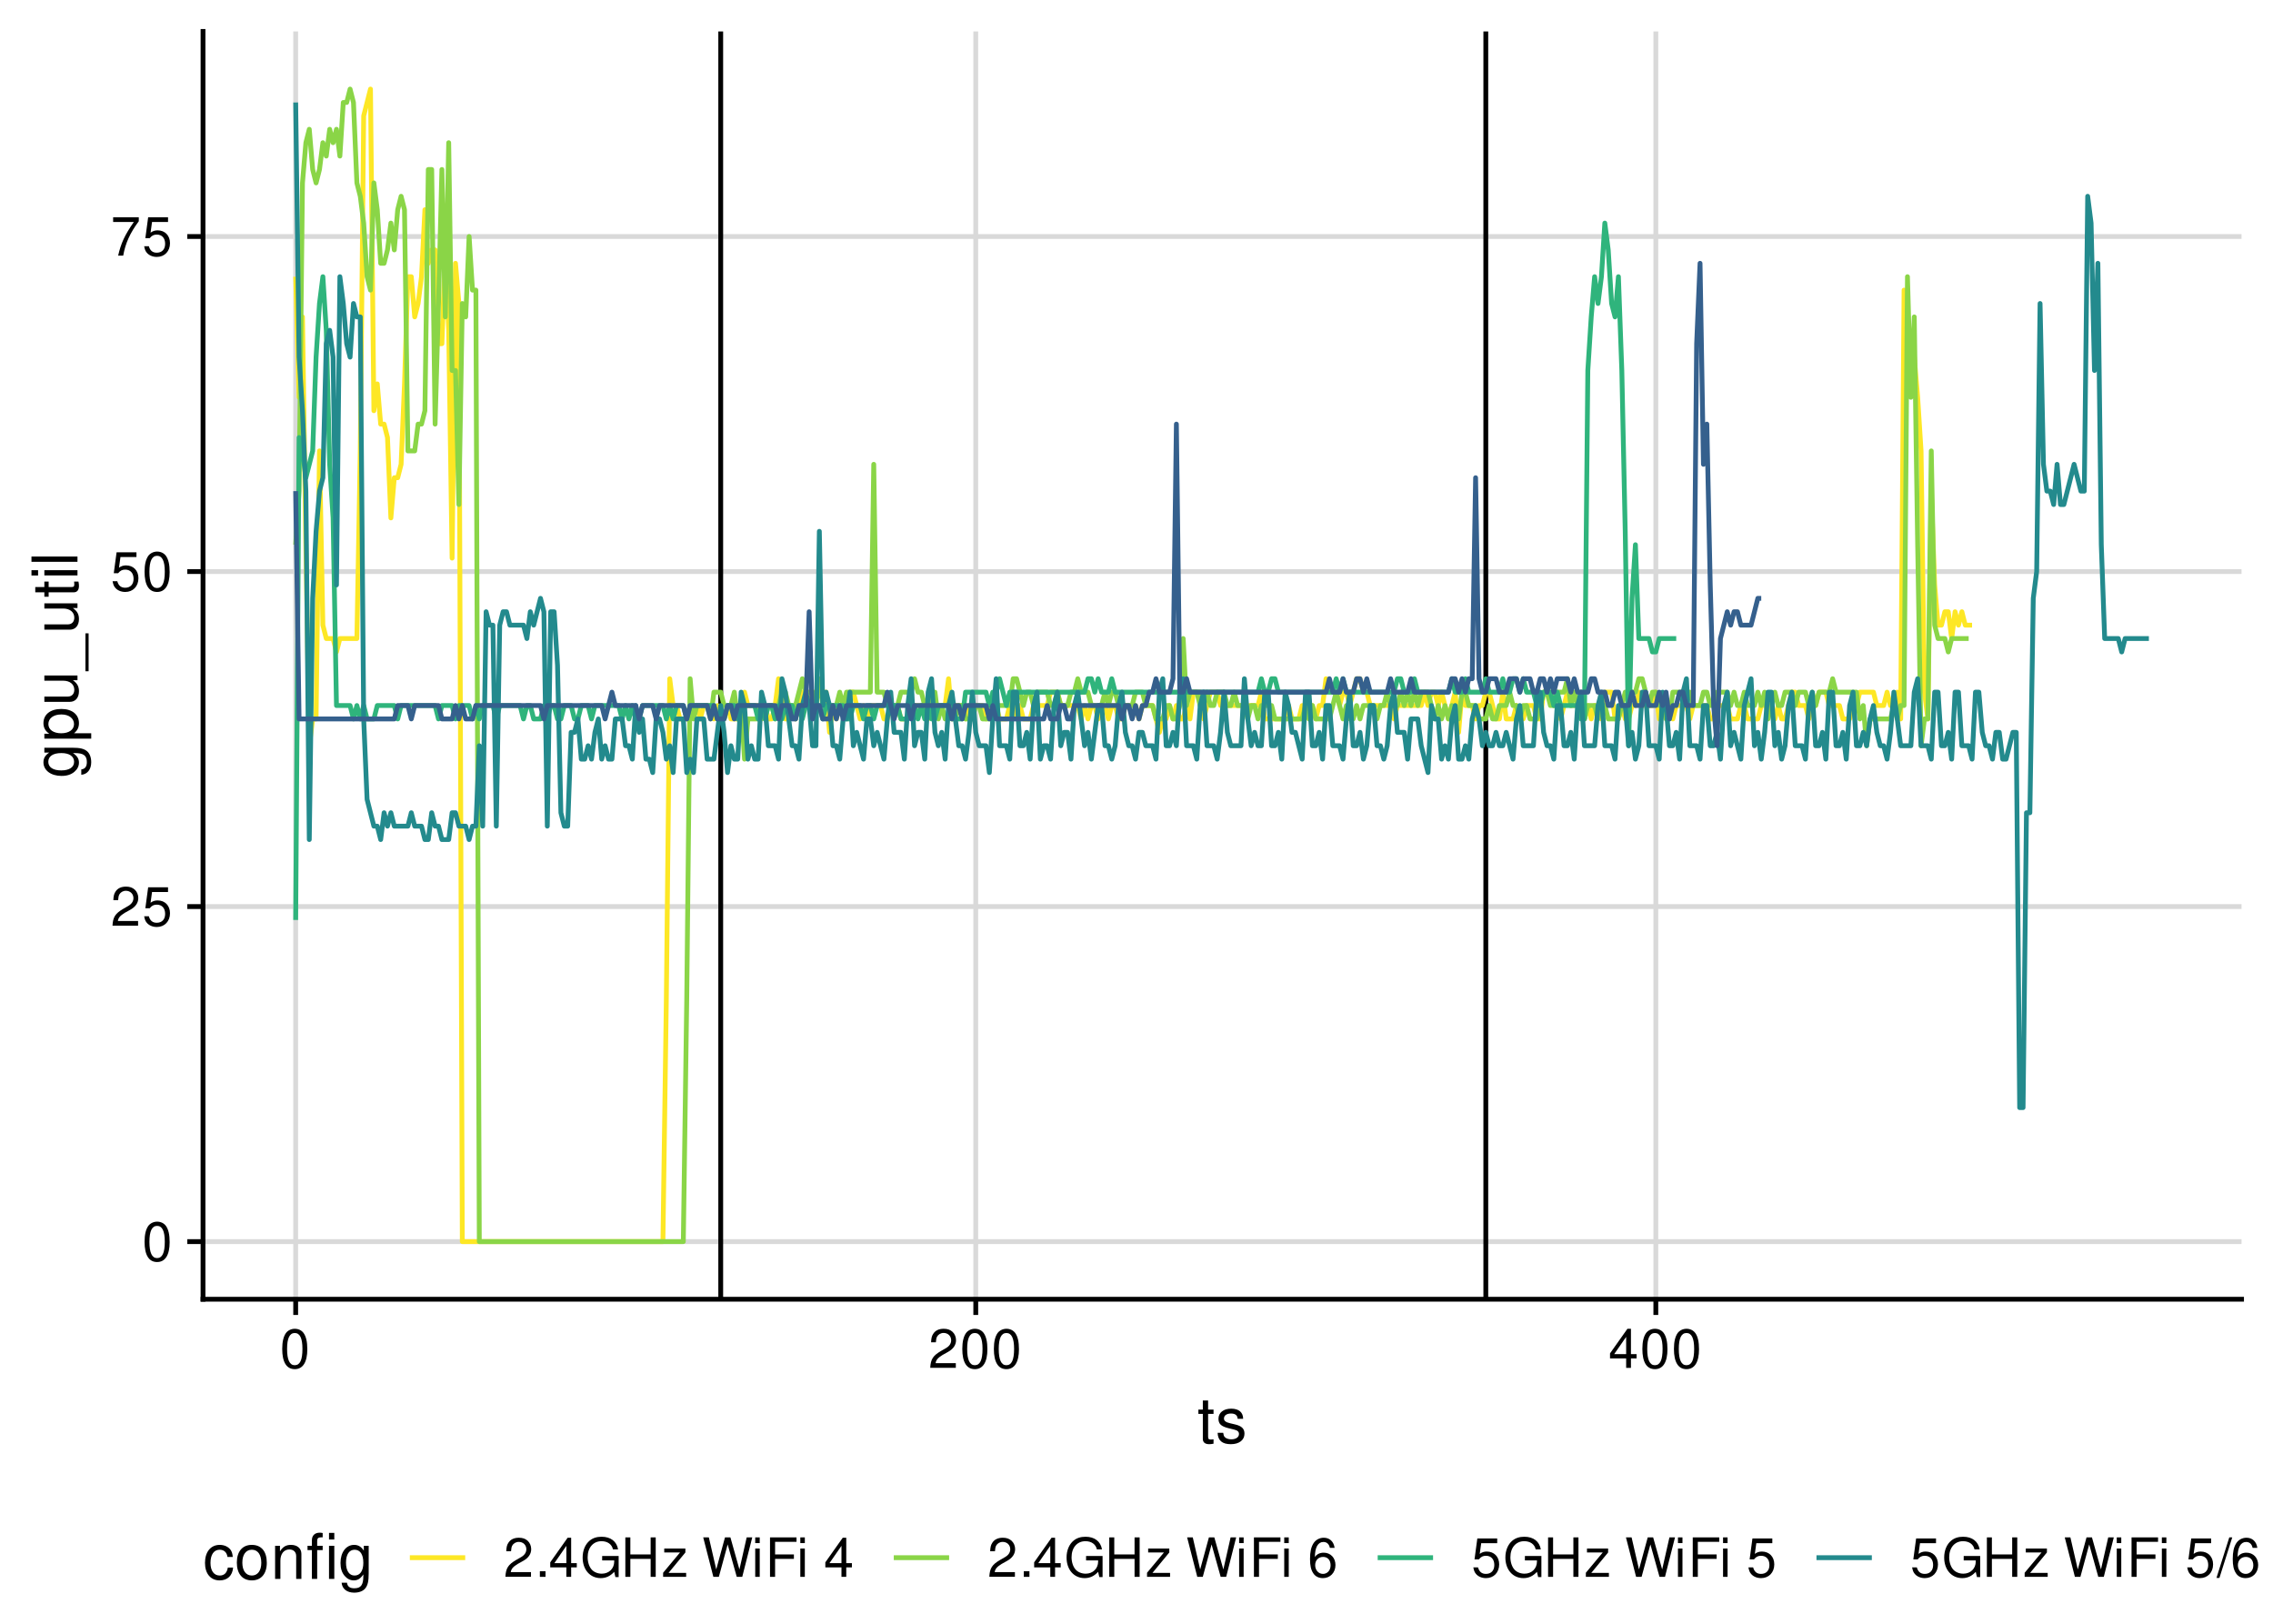 <?xml version="1.0" encoding="UTF-8"?>
<svg xmlns="http://www.w3.org/2000/svg" xmlns:xlink="http://www.w3.org/1999/xlink" width="504pt" height="360pt" viewBox="0 0 504 360" version="1.1">
<defs>
<g>
<symbol overflow="visible" id="glyph0-0">
<path style="stroke:none;" d=""/>
</symbol>
<symbol overflow="visible" id="glyph0-1">
<path style="stroke:none;" d="M 3.297 -8.672 C 2.516 -8.672 1.781 -8.312 1.344 -7.734 C 0.797 -6.953 0.516 -5.812 0.516 -4.203 C 0.516 -1.266 1.469 0.281 3.297 0.281 C 5.094 0.281 6.078 -1.266 6.078 -4.125 C 6.078 -5.812 5.812 -6.938 5.25 -7.734 C 4.812 -8.328 4.109 -8.672 3.297 -8.672 Z M 3.297 -7.734 C 4.438 -7.734 5 -6.578 5 -4.219 C 5 -1.75 4.453 -0.594 3.281 -0.594 C 2.156 -0.594 1.594 -1.797 1.594 -4.188 C 1.594 -6.578 2.156 -7.734 3.297 -7.734 Z M 3.297 -7.734 "/>
</symbol>
<symbol overflow="visible" id="glyph0-2">
<path style="stroke:none;" d="M 6.078 -1.047 L 1.594 -1.047 C 1.703 -1.766 2.094 -2.219 3.125 -2.859 L 4.328 -3.531 C 5.516 -4.188 6.125 -5.078 6.125 -6.141 C 6.125 -6.859 5.844 -7.531 5.344 -8 C 4.844 -8.453 4.219 -8.672 3.406 -8.672 C 2.328 -8.672 1.531 -8.297 1.062 -7.547 C 0.75 -7.094 0.625 -6.547 0.594 -5.672 L 1.656 -5.672 C 1.688 -6.266 1.766 -6.609 1.906 -6.906 C 2.188 -7.422 2.734 -7.75 3.375 -7.75 C 4.328 -7.75 5.047 -7.062 5.047 -6.125 C 5.047 -5.422 4.656 -4.828 3.906 -4.391 L 2.797 -3.75 C 1.016 -2.719 0.5 -1.906 0.406 -0.016 L 6.078 -0.016 Z M 6.078 -1.047 "/>
</symbol>
<symbol overflow="visible" id="glyph0-3">
<path style="stroke:none;" d="M 5.719 -8.516 L 1.312 -8.516 L 0.688 -3.875 L 1.656 -3.875 C 2.141 -4.469 2.562 -4.672 3.234 -4.672 C 4.375 -4.672 5.078 -3.891 5.078 -2.625 C 5.078 -1.406 4.375 -0.656 3.219 -0.656 C 2.297 -0.656 1.734 -1.125 1.469 -2.094 L 0.422 -2.094 C 0.562 -1.391 0.688 -1.062 0.938 -0.75 C 1.422 -0.094 2.281 0.281 3.234 0.281 C 4.953 0.281 6.156 -0.969 6.156 -2.766 C 6.156 -4.453 5.047 -5.609 3.406 -5.609 C 2.812 -5.609 2.328 -5.453 1.844 -5.094 L 2.172 -7.469 L 5.719 -7.469 Z M 5.719 -8.516 "/>
</symbol>
<symbol overflow="visible" id="glyph0-4">
<path style="stroke:none;" d="M 6.234 -8.516 L 0.547 -8.516 L 0.547 -7.469 L 5.141 -7.469 C 3.125 -4.578 2.297 -2.797 1.656 0 L 2.781 0 C 3.25 -2.719 4.312 -5.062 6.234 -7.625 Z M 6.234 -8.516 "/>
</symbol>
<symbol overflow="visible" id="glyph0-5">
<path style="stroke:none;" d="M 3.922 -2.094 L 3.922 0 L 4.984 0 L 4.984 -2.094 L 6.234 -2.094 L 6.234 -3.047 L 4.984 -3.047 L 4.984 -8.672 L 4.203 -8.672 L 0.344 -3.219 L 0.344 -2.094 Z M 3.922 -3.047 L 1.266 -3.047 L 3.922 -6.875 Z M 3.922 -3.047 "/>
</symbol>
<symbol overflow="visible" id="glyph0-6">
<path style="stroke:none;" d="M 2.297 -1.25 L 1.047 -1.25 L 1.047 0 L 2.297 0 Z M 2.297 -1.25 "/>
</symbol>
<symbol overflow="visible" id="glyph0-7">
<path style="stroke:none;" d="M 8.516 -4.625 L 4.859 -4.625 L 4.859 -3.641 L 7.531 -3.641 L 7.531 -3.391 C 7.531 -1.844 6.375 -0.703 4.781 -0.703 C 3.891 -0.703 3.078 -1.031 2.562 -1.594 C 1.984 -2.219 1.641 -3.266 1.641 -4.344 C 1.641 -6.484 2.875 -7.906 4.719 -7.906 C 6.047 -7.906 7.016 -7.219 7.25 -6.094 L 8.391 -6.094 C 8.078 -7.875 6.734 -8.891 4.734 -8.891 C 3.656 -8.891 2.797 -8.609 2.109 -8.047 C 1.094 -7.219 0.531 -5.859 0.531 -4.281 C 0.531 -1.594 2.172 0.281 4.531 0.281 C 5.719 0.281 6.656 -0.172 7.531 -1.109 L 7.797 0.047 L 8.516 0.047 Z M 8.516 -4.625 "/>
</symbol>
<symbol overflow="visible" id="glyph0-8">
<path style="stroke:none;" d="M 6.609 -3.984 L 6.609 0 L 7.734 0 L 7.734 -8.75 L 6.609 -8.75 L 6.609 -4.969 L 2.109 -4.969 L 2.109 -8.75 L 1 -8.75 L 1 0 L 2.109 0 L 2.109 -3.984 Z M 6.609 -3.984 "/>
</symbol>
<symbol overflow="visible" id="glyph0-9">
<path style="stroke:none;" d="M 5.312 -6.281 L 0.625 -6.281 L 0.625 -5.406 L 4.125 -5.406 L 0.375 -0.906 L 0.375 0 L 5.484 0 L 5.484 -0.875 L 1.578 -0.875 L 5.312 -5.406 Z M 5.312 -6.281 "/>
</symbol>
<symbol overflow="visible" id="glyph0-10">
<path style="stroke:none;" d=""/>
</symbol>
<symbol overflow="visible" id="glyph0-11">
<path style="stroke:none;" d="M 8.922 0 L 11.141 -8.75 L 9.906 -8.75 L 8.297 -1.641 L 6.297 -8.75 L 5.094 -8.75 L 3.156 -1.641 L 1.516 -8.75 L 0.266 -8.75 L 2.516 0 L 3.734 0 L 5.688 -7.188 L 7.703 0 Z M 8.922 0 "/>
</symbol>
<symbol overflow="visible" id="glyph0-12">
<path style="stroke:none;" d="M 1.797 -6.281 L 0.797 -6.281 L 0.797 0 L 1.797 0 Z M 1.797 -8.75 L 0.797 -8.75 L 0.797 -7.484 L 1.797 -7.484 Z M 1.797 -8.75 "/>
</symbol>
<symbol overflow="visible" id="glyph0-13">
<path style="stroke:none;" d="M 2.203 -3.984 L 6.375 -3.984 L 6.375 -4.969 L 2.203 -4.969 L 2.203 -7.766 L 6.953 -7.766 L 6.953 -8.75 L 1.078 -8.75 L 1.078 0 L 2.203 0 Z M 2.203 -3.984 "/>
</symbol>
<symbol overflow="visible" id="glyph0-14">
<path style="stroke:none;" d="M 5.969 -6.422 C 5.766 -7.844 4.859 -8.672 3.562 -8.672 C 2.625 -8.672 1.781 -8.219 1.281 -7.438 C 0.75 -6.594 0.516 -5.531 0.516 -3.953 C 0.516 -2.5 0.719 -1.578 1.234 -0.797 C 1.688 -0.094 2.438 0.281 3.375 0.281 C 4.984 0.281 6.156 -0.938 6.156 -2.625 C 6.156 -4.219 5.078 -5.359 3.547 -5.359 C 2.719 -5.359 2.047 -5.047 1.594 -4.406 C 1.609 -6.547 2.281 -7.734 3.484 -7.734 C 4.234 -7.734 4.75 -7.266 4.922 -6.422 Z M 3.422 -4.422 C 4.438 -4.422 5.078 -3.703 5.078 -2.547 C 5.078 -1.453 4.359 -0.656 3.391 -0.656 C 2.406 -0.656 1.656 -1.484 1.656 -2.594 C 1.656 -3.672 2.375 -4.422 3.422 -4.422 Z M 3.422 -4.422 "/>
</symbol>
<symbol overflow="visible" id="glyph0-15">
<path style="stroke:none;" d="M 2.75 -8.75 L -0.094 0.234 L 0.562 0.234 L 3.406 -8.75 Z M 2.75 -8.75 "/>
</symbol>
<symbol overflow="visible" id="glyph1-0">
<path style="stroke:none;" d=""/>
</symbol>
<symbol overflow="visible" id="glyph1-1">
<path style="stroke:none;" d="M 3.562 -7.344 L 2.359 -7.344 L 2.359 -9.359 L 1.188 -9.359 L 1.188 -7.344 L 0.203 -7.344 L 0.203 -6.391 L 1.188 -6.391 L 1.188 -0.844 C 1.188 -0.078 1.688 0.328 2.609 0.328 C 2.906 0.328 3.156 0.297 3.562 0.219 L 3.562 -0.75 C 3.391 -0.719 3.234 -0.703 3 -0.703 C 2.484 -0.703 2.359 -0.844 2.359 -1.359 L 2.359 -6.391 L 3.562 -6.391 Z M 3.562 -7.344 "/>
</symbol>
<symbol overflow="visible" id="glyph1-2">
<path style="stroke:none;" d="M 6.125 -5.297 C 6.125 -6.734 5.172 -7.547 3.469 -7.547 C 1.766 -7.547 0.656 -6.656 0.656 -5.312 C 0.656 -4.156 1.25 -3.609 2.984 -3.188 L 4.078 -2.922 C 4.891 -2.734 5.203 -2.438 5.203 -1.922 C 5.203 -1.219 4.516 -0.75 3.5 -0.75 C 2.875 -0.75 2.344 -0.938 2.047 -1.25 C 1.859 -1.453 1.781 -1.672 1.703 -2.188 L 0.469 -2.188 C 0.531 -0.484 1.484 0.328 3.406 0.328 C 5.25 0.328 6.422 -0.594 6.422 -2 C 6.422 -3.094 5.812 -3.703 4.359 -4.047 L 3.234 -4.312 C 2.281 -4.531 1.875 -4.844 1.875 -5.359 C 1.875 -6.047 2.484 -6.469 3.438 -6.469 C 4.375 -6.469 4.875 -6.062 4.906 -5.297 Z M 6.125 -5.297 "/>
</symbol>
<symbol overflow="visible" id="glyph1-3">
<path style="stroke:none;" d="M 6.594 -4.875 C 6.531 -5.594 6.391 -6.047 6.109 -6.453 C 5.594 -7.141 4.719 -7.547 3.703 -7.547 C 1.703 -7.547 0.438 -5.984 0.438 -3.547 C 0.438 -1.172 1.688 0.328 3.688 0.328 C 5.438 0.328 6.531 -0.734 6.672 -2.516 L 5.5 -2.516 C 5.312 -1.344 4.703 -0.75 3.703 -0.75 C 2.422 -0.75 1.656 -1.812 1.656 -3.547 C 1.656 -5.375 2.406 -6.469 3.688 -6.469 C 4.656 -6.469 5.281 -5.891 5.422 -4.875 Z M 6.594 -4.875 "/>
</symbol>
<symbol overflow="visible" id="glyph1-4">
<path style="stroke:none;" d="M 3.812 -7.547 C 1.734 -7.547 0.5 -6.078 0.5 -3.609 C 0.5 -1.141 1.734 0.328 3.828 0.328 C 5.891 0.328 7.141 -1.141 7.141 -3.562 C 7.141 -6.109 5.938 -7.547 3.812 -7.547 Z M 3.828 -6.469 C 5.141 -6.469 5.922 -5.391 5.922 -3.562 C 5.922 -1.828 5.109 -0.75 3.828 -0.75 C 2.516 -0.75 1.719 -1.828 1.719 -3.609 C 1.719 -5.391 2.516 -6.469 3.828 -6.469 Z M 3.828 -6.469 "/>
</symbol>
<symbol overflow="visible" id="glyph1-5">
<path style="stroke:none;" d="M 0.984 -7.344 L 0.984 0 L 2.156 0 L 2.156 -4.047 C 2.156 -5.547 2.938 -6.531 4.141 -6.531 C 5.062 -6.531 5.656 -5.969 5.656 -5.078 L 5.656 0 L 6.812 0 L 6.812 -5.547 C 6.812 -6.766 5.906 -7.547 4.5 -7.547 C 3.406 -7.547 2.703 -7.125 2.062 -6.109 L 2.062 -7.344 Z M 0.984 -7.344 "/>
</symbol>
<symbol overflow="visible" id="glyph1-6">
<path style="stroke:none;" d="M 3.531 -7.344 L 2.312 -7.344 L 2.312 -8.484 C 2.312 -8.969 2.578 -9.219 3.125 -9.219 C 3.219 -9.219 3.266 -9.219 3.531 -9.219 L 3.531 -10.172 C 3.266 -10.234 3.109 -10.25 2.875 -10.25 C 1.797 -10.25 1.141 -9.625 1.141 -8.578 L 1.141 -7.344 L 0.172 -7.344 L 0.172 -6.391 L 1.141 -6.391 L 1.141 0 L 2.312 0 L 2.312 -6.391 L 3.531 -6.391 Z M 6.109 -7.344 L 4.938 -7.344 L 4.938 0 L 6.109 0 Z M 6.109 -10.203 L 4.938 -10.203 L 4.938 -8.734 L 6.109 -8.734 Z M 6.109 -10.203 "/>
</symbol>
<symbol overflow="visible" id="glyph1-7">
<path style="stroke:none;" d="M 5.656 -7.344 L 5.656 -6.266 C 5.062 -7.156 4.422 -7.547 3.5 -7.547 C 1.719 -7.547 0.484 -5.891 0.484 -3.547 C 0.484 -2.312 0.781 -1.406 1.406 -0.672 C 1.953 -0.031 2.656 0.328 3.422 0.328 C 4.297 0.328 4.922 -0.062 5.547 -1 L 5.547 -0.609 C 5.547 1.344 5 2.078 3.547 2.078 C 2.547 2.078 2.031 1.688 1.922 0.844 L 0.734 0.844 C 0.844 2.203 1.922 3.047 3.516 3.047 C 4.594 3.047 5.484 2.703 5.969 2.109 C 6.531 1.422 6.734 0.516 6.734 -1.203 L 6.734 -7.344 Z M 3.609 -6.469 C 4.844 -6.469 5.547 -5.438 5.547 -3.562 C 5.547 -1.797 4.828 -0.75 3.609 -0.75 C 2.406 -0.75 1.703 -1.812 1.703 -3.609 C 1.703 -5.406 2.406 -6.469 3.609 -6.469 Z M 3.609 -6.469 "/>
</symbol>
<symbol overflow="visible" id="glyph2-0">
<path style="stroke:none;" d=""/>
</symbol>
<symbol overflow="visible" id="glyph2-1">
<path style="stroke:none;" d="M -7.344 -5.656 L -6.266 -5.656 C -7.156 -5.062 -7.547 -4.422 -7.547 -3.5 C -7.547 -1.719 -5.891 -0.484 -3.547 -0.484 C -2.312 -0.484 -1.406 -0.781 -0.672 -1.406 C -0.031 -1.953 0.328 -2.656 0.328 -3.422 C 0.328 -4.297 -0.062 -4.922 -1 -5.547 L -0.609 -5.547 C 1.344 -5.547 2.078 -5 2.078 -3.547 C 2.078 -2.547 1.688 -2.031 0.844 -1.922 L 0.844 -0.734 C 2.203 -0.844 3.047 -1.922 3.047 -3.516 C 3.047 -4.594 2.703 -5.484 2.109 -5.969 C 1.422 -6.531 0.516 -6.734 -1.203 -6.734 L -7.344 -6.734 Z M -6.469 -3.609 C -6.469 -4.844 -5.438 -5.547 -3.562 -5.547 C -1.797 -5.547 -0.75 -4.828 -0.75 -3.609 C -0.75 -2.406 -1.812 -1.703 -3.609 -1.703 C -5.406 -1.703 -6.469 -2.406 -6.469 -3.609 Z M -6.469 -3.609 "/>
</symbol>
<symbol overflow="visible" id="glyph2-2">
<path style="stroke:none;" d="M 3.047 -0.75 L 3.047 -1.938 L -0.766 -1.938 C -0.016 -2.547 0.328 -3.234 0.328 -4.188 C 0.328 -6.094 -1.203 -7.328 -3.547 -7.328 C -6 -7.328 -7.547 -6.125 -7.547 -4.172 C -7.547 -3.172 -7.094 -2.375 -6.234 -1.828 L -7.344 -1.828 L -7.344 -0.75 Z M -6.453 -3.969 C -6.453 -5.266 -5.312 -6.109 -3.562 -6.109 C -1.906 -6.109 -0.766 -5.25 -0.766 -3.969 C -0.766 -2.734 -1.891 -1.938 -3.609 -1.938 C -5.328 -1.938 -6.453 -2.734 -6.453 -3.969 Z M -6.453 -3.969 "/>
</symbol>
<symbol overflow="visible" id="glyph2-3">
<path style="stroke:none;" d="M 0 -6.75 L -7.344 -6.75 L -7.344 -5.594 L -3.172 -5.594 C -1.688 -5.594 -0.703 -4.797 -0.703 -3.578 C -0.703 -2.656 -1.266 -2.078 -2.141 -2.078 L -7.344 -2.078 L -7.344 -0.906 L -1.688 -0.906 C -0.469 -0.906 0.328 -1.812 0.328 -3.25 C 0.328 -4.328 -0.062 -5.016 -1.016 -5.703 L 0 -5.703 Z M 0 -6.75 "/>
</symbol>
<symbol overflow="visible" id="glyph2-4">
<path style="stroke:none;" d="M 1.766 -8.094 L 1.766 0.312 L 2.469 0.312 L 2.469 -8.094 Z M 1.766 -8.094 "/>
</symbol>
<symbol overflow="visible" id="glyph2-5">
<path style="stroke:none;" d="M -7.344 -3.562 L -7.344 -2.359 L -9.359 -2.359 L -9.359 -1.188 L -7.344 -1.188 L -7.344 -0.203 L -6.391 -0.203 L -6.391 -1.188 L -0.844 -1.188 C -0.078 -1.188 0.328 -1.688 0.328 -2.609 C 0.328 -2.906 0.297 -3.156 0.219 -3.562 L -0.75 -3.562 C -0.719 -3.391 -0.703 -3.234 -0.703 -3 C -0.703 -2.484 -0.844 -2.359 -1.359 -2.359 L -6.391 -2.359 L -6.391 -3.562 Z M -7.344 -3.562 "/>
</symbol>
<symbol overflow="visible" id="glyph2-6">
<path style="stroke:none;" d="M -7.344 -2.094 L -7.344 -0.938 L 0 -0.938 L 0 -2.094 Z M -10.203 -2.094 L -10.203 -0.922 L -8.734 -0.922 L -8.734 -2.094 Z M -10.203 -2.094 "/>
</symbol>
<symbol overflow="visible" id="glyph2-7">
<path style="stroke:none;" d="M -10.203 -2.125 L -10.203 -0.953 L 0 -0.953 L 0 -2.125 Z M -10.203 -2.125 "/>
</symbol>
</g>
<clipPath id="clip1">
  <path d="M 45.016 274 L 497.023 274 L 497.023 276 L 45.016 276 Z M 45.016 274 "/>
</clipPath>
<clipPath id="clip2">
  <path d="M 45.016 200 L 497.023 200 L 497.023 202 L 45.016 202 Z M 45.016 200 "/>
</clipPath>
<clipPath id="clip3">
  <path d="M 45.016 126 L 497.023 126 L 497.023 128 L 45.016 128 Z M 45.016 126 "/>
</clipPath>
<clipPath id="clip4">
  <path d="M 45.016 51 L 497.023 51 L 497.023 53 L 45.016 53 Z M 45.016 51 "/>
</clipPath>
<clipPath id="clip5">
  <path d="M 65 6.973 L 67 6.973 L 67 288.051 L 65 288.051 Z M 65 6.973 "/>
</clipPath>
<clipPath id="clip6">
  <path d="M 215 6.973 L 217 6.973 L 217 288.051 L 215 288.051 Z M 215 6.973 "/>
</clipPath>
<clipPath id="clip7">
  <path d="M 366 6.973 L 368 6.973 L 368 288.051 L 366 288.051 Z M 366 6.973 "/>
</clipPath>
<clipPath id="clip8">
  <path d="M 159 6.973 L 161 6.973 L 161 288.051 L 159 288.051 Z M 159 6.973 "/>
</clipPath>
<clipPath id="clip9">
  <path d="M 328 6.973 L 330 6.973 L 330 288.051 L 328 288.051 Z M 328 6.973 "/>
</clipPath>
</defs>
<g id="surface92">
<rect x="0" y="0" width="504" height="360" style="fill:rgb(100%,100%,100%);fill-opacity:1;stroke:none;"/>
<g clip-path="url(#clip1)" clip-rule="nonzero">
<path style="fill:none;stroke-width:1.067;stroke-linecap:butt;stroke-linejoin:round;stroke:rgb(85.098%,85.098%,85.098%);stroke-opacity:1;stroke-miterlimit:10;" d="M 45.016 275.277 L 497.027 275.277 "/>
</g>
<g clip-path="url(#clip2)" clip-rule="nonzero">
<path style="fill:none;stroke-width:1.067;stroke-linecap:butt;stroke-linejoin:round;stroke:rgb(85.098%,85.098%,85.098%);stroke-opacity:1;stroke-miterlimit:10;" d="M 45.016 200.996 L 497.027 200.996 "/>
</g>
<g clip-path="url(#clip3)" clip-rule="nonzero">
<path style="fill:none;stroke-width:1.067;stroke-linecap:butt;stroke-linejoin:round;stroke:rgb(85.098%,85.098%,85.098%);stroke-opacity:1;stroke-miterlimit:10;" d="M 45.016 126.715 L 497.027 126.715 "/>
</g>
<g clip-path="url(#clip4)" clip-rule="nonzero">
<path style="fill:none;stroke-width:1.067;stroke-linecap:butt;stroke-linejoin:round;stroke:rgb(85.098%,85.098%,85.098%);stroke-opacity:1;stroke-miterlimit:10;" d="M 45.016 52.434 L 497.027 52.434 "/>
</g>
<g clip-path="url(#clip5)" clip-rule="nonzero">
<path style="fill:none;stroke-width:1.067;stroke-linecap:butt;stroke-linejoin:round;stroke:rgb(85.098%,85.098%,85.098%);stroke-opacity:1;stroke-miterlimit:10;" d="M 65.562 288.055 L 65.562 6.973 "/>
</g>
<g clip-path="url(#clip6)" clip-rule="nonzero">
<path style="fill:none;stroke-width:1.067;stroke-linecap:butt;stroke-linejoin:round;stroke:rgb(85.098%,85.098%,85.098%);stroke-opacity:1;stroke-miterlimit:10;" d="M 216.359 288.055 L 216.359 6.973 "/>
</g>
<g clip-path="url(#clip7)" clip-rule="nonzero">
<path style="fill:none;stroke-width:1.067;stroke-linecap:butt;stroke-linejoin:round;stroke:rgb(85.098%,85.098%,85.098%);stroke-opacity:1;stroke-miterlimit:10;" d="M 367.152 288.055 L 367.152 6.973 "/>
</g>
<g clip-path="url(#clip8)" clip-rule="nonzero">
<path style="fill:none;stroke-width:1.067;stroke-linecap:butt;stroke-linejoin:round;stroke:rgb(0%,0%,0%);stroke-opacity:1;stroke-miterlimit:10;" d="M 159.809 288.055 L 159.809 6.973 "/>
</g>
<g clip-path="url(#clip9)" clip-rule="nonzero">
<path style="fill:none;stroke-width:1.067;stroke-linecap:butt;stroke-linejoin:round;stroke:rgb(0%,0%,0%);stroke-opacity:1;stroke-miterlimit:10;" d="M 329.453 288.055 L 329.453 6.973 "/>
</g>
<path style="fill:none;stroke-width:1.067;stroke-linecap:butt;stroke-linejoin:round;stroke:rgb(99.216%,90.588%,14.51%);stroke-opacity:1;stroke-miterlimit:10;" d="M 65.562 61.348 L 66.316 88.09 L 67.07 70.262 L 67.824 120.773 L 68.578 165.34 L 69.332 159.398 L 70.086 159.398 L 70.84 99.973 L 71.594 138.602 L 72.348 141.57 L 73.855 141.57 L 74.609 144.543 L 75.363 141.57 L 79.133 141.57 L 79.887 99.973 L 80.641 25.691 L 81.395 22.723 L 82.148 19.75 L 82.902 91.059 L 83.656 85.117 L 84.41 94.031 L 85.164 94.031 L 85.918 97.004 L 86.672 114.828 L 87.43 105.918 L 88.184 105.918 L 88.938 102.945 L 89.691 85.117 L 90.445 61.348 L 91.199 61.348 L 91.953 70.262 L 92.707 67.289 L 93.461 61.348 L 94.215 46.492 L 94.969 58.375 L 95.723 55.406 L 96.477 55.406 L 97.23 76.203 L 97.984 76.203 L 98.738 55.406 L 99.492 73.234 L 100.246 123.742 L 101 58.375 L 101.754 67.289 L 102.508 275.277 L 146.992 275.277 L 147.746 221.793 L 148.5 150.484 L 149.254 156.426 L 150.008 156.426 L 150.762 159.398 L 152.27 159.398 L 153.023 156.426 L 154.531 156.426 L 155.285 159.398 L 156.039 156.426 L 157.547 156.426 L 158.301 159.398 L 159.055 156.426 L 159.809 159.398 L 160.562 159.398 L 161.316 156.426 L 162.07 159.398 L 163.578 159.398 L 164.332 156.426 L 165.086 153.457 L 165.84 156.426 L 168.102 156.426 L 168.855 159.398 L 169.609 156.426 L 170.367 159.398 L 171.121 159.398 L 171.875 156.426 L 172.629 150.484 L 173.383 153.457 L 174.137 159.398 L 174.891 159.398 L 175.645 156.426 L 176.398 159.398 L 177.152 156.426 L 177.906 153.457 L 178.66 153.457 L 179.414 156.426 L 180.168 153.457 L 183.184 153.457 L 183.938 162.371 L 184.691 156.426 L 185.445 159.398 L 186.199 156.426 L 187.707 156.426 L 188.461 153.457 L 189.215 153.457 L 189.969 156.426 L 190.723 159.398 L 191.477 156.426 L 192.23 159.398 L 192.984 156.426 L 195.246 156.426 L 196 159.398 L 196.754 159.398 L 197.508 156.426 L 199.016 156.426 L 199.77 159.398 L 201.277 159.398 L 202.031 156.426 L 205.047 156.426 L 205.801 159.398 L 206.555 156.426 L 209.57 156.426 L 210.324 150.484 L 211.082 159.398 L 211.836 156.426 L 213.344 156.426 L 214.098 159.398 L 214.852 156.426 L 217.867 156.426 L 218.621 159.398 L 219.375 156.426 L 220.883 156.426 L 221.637 159.398 L 223.145 159.398 L 223.898 156.426 L 224.652 156.426 L 225.406 159.398 L 226.16 156.426 L 226.914 159.398 L 228.422 159.398 L 229.176 156.426 L 232.191 156.426 L 232.945 153.457 L 234.453 153.457 L 235.207 156.426 L 238.977 156.426 L 239.73 159.398 L 240.484 156.426 L 241.238 159.398 L 241.992 156.426 L 242.746 156.426 L 243.5 159.398 L 244.254 156.426 L 245.008 156.426 L 245.762 159.398 L 246.516 156.426 L 247.27 156.426 L 248.023 159.398 L 248.777 159.398 L 249.531 156.426 L 251.793 156.426 L 252.551 159.398 L 253.305 156.426 L 255.566 156.426 L 257.074 162.371 L 257.828 159.398 L 258.582 159.398 L 259.336 156.426 L 260.09 159.398 L 260.844 156.426 L 261.598 159.398 L 262.352 159.398 L 263.105 156.426 L 263.859 159.398 L 264.613 153.457 L 266.121 153.457 L 266.875 159.398 L 267.629 156.426 L 268.383 153.457 L 269.891 153.457 L 270.645 156.426 L 278.938 156.426 L 279.691 153.457 L 280.445 159.398 L 284.969 159.398 L 285.723 156.426 L 286.477 159.398 L 287.984 159.398 L 288.738 156.426 L 289.492 156.426 L 290.246 159.398 L 291 156.426 L 291.754 159.398 L 292.508 156.426 L 293.262 156.426 L 294.02 150.484 L 294.773 153.457 L 296.281 153.457 L 297.035 156.426 L 297.789 153.457 L 298.543 153.457 L 299.297 156.426 L 300.051 153.457 L 300.805 150.484 L 301.559 150.484 L 302.312 153.457 L 303.066 153.457 L 303.82 156.426 L 308.344 156.426 L 309.098 159.398 L 309.852 156.426 L 315.129 156.426 L 315.883 153.457 L 316.637 156.426 L 317.391 153.457 L 318.145 153.457 L 318.898 156.426 L 319.652 153.457 L 320.406 156.426 L 321.16 159.398 L 321.914 156.426 L 322.668 153.457 L 323.422 162.371 L 324.176 153.457 L 324.93 156.426 L 326.438 156.426 L 327.191 159.398 L 327.945 156.426 L 328.699 156.426 L 329.453 153.457 L 330.207 153.457 L 330.961 156.426 L 331.715 159.398 L 332.469 159.398 L 333.223 153.457 L 333.977 159.398 L 335.488 159.398 L 336.242 156.426 L 336.996 159.398 L 337.75 159.398 L 338.504 156.426 L 340.012 156.426 L 340.766 159.398 L 341.52 159.398 L 342.273 153.457 L 343.781 153.457 L 344.535 156.426 L 345.289 156.426 L 346.043 159.398 L 346.797 156.426 L 347.551 153.457 L 348.305 156.426 L 350.566 156.426 L 351.32 159.398 L 352.074 156.426 L 352.828 159.398 L 353.582 156.426 L 354.336 156.426 L 355.09 159.398 L 355.844 153.457 L 357.352 153.457 L 358.105 159.398 L 358.859 159.398 L 359.613 156.426 L 360.367 159.398 L 361.121 159.398 L 361.875 156.426 L 362.629 156.426 L 363.383 153.457 L 364.137 156.426 L 366.398 156.426 L 367.152 153.457 L 367.906 159.398 L 368.66 156.426 L 370.168 156.426 L 370.922 159.398 L 371.676 156.426 L 373.938 156.426 L 374.691 159.398 L 375.445 156.426 L 378.465 156.426 L 379.219 159.398 L 379.973 159.398 L 380.727 156.426 L 382.988 156.426 L 383.742 159.398 L 385.25 159.398 L 386.004 156.426 L 386.758 156.426 L 387.512 159.398 L 389.773 159.398 L 390.527 156.426 L 392.789 156.426 L 393.543 159.398 L 394.297 156.426 L 395.051 159.398 L 395.805 159.398 L 396.559 156.426 L 397.312 153.457 L 398.066 153.457 L 398.82 156.426 L 400.328 156.426 L 401.082 159.398 L 401.836 156.426 L 402.59 156.426 L 403.344 153.457 L 404.852 153.457 L 405.605 156.426 L 407.867 156.426 L 408.621 159.398 L 410.129 159.398 L 410.883 156.426 L 411.637 156.426 L 412.391 153.457 L 415.406 153.457 L 416.16 156.426 L 417.672 156.426 L 418.426 153.457 L 419.18 156.426 L 419.934 156.426 L 420.688 153.457 L 421.441 159.398 L 422.195 64.32 L 422.949 85.117 L 423.703 85.117 L 424.457 79.176 L 425.211 88.09 L 425.965 99.973 L 426.719 153.457 L 427.473 159.398 L 428.227 108.887 L 428.98 129.688 L 429.734 138.602 L 430.488 138.602 L 431.242 135.629 L 431.996 135.629 L 432.75 141.57 L 433.504 135.629 L 434.258 138.602 L 435.012 135.629 L 435.766 138.602 L 437.273 138.602 "/>
<path style="fill:none;stroke-width:1.067;stroke-linecap:butt;stroke-linejoin:round;stroke:rgb(54.118%,83.529%,27.843%);stroke-opacity:1;stroke-miterlimit:10;" d="M 65.562 120.773 L 66.316 108.887 L 67.07 40.551 L 67.824 31.637 L 68.578 28.664 L 69.332 37.578 L 70.086 40.551 L 70.84 37.578 L 71.594 31.637 L 72.348 34.605 L 73.102 28.664 L 73.855 31.637 L 74.609 28.664 L 75.363 34.605 L 76.117 22.723 L 76.871 22.723 L 77.625 19.75 L 78.379 22.723 L 79.133 40.551 L 79.887 43.52 L 80.641 49.461 L 81.395 61.348 L 82.148 64.32 L 82.902 40.551 L 83.656 46.492 L 84.41 58.375 L 85.164 58.375 L 85.918 55.406 L 86.672 49.461 L 87.43 55.406 L 88.184 46.492 L 88.938 43.52 L 89.691 46.492 L 90.445 99.973 L 91.953 99.973 L 92.707 94.031 L 93.461 94.031 L 94.215 91.059 L 94.969 37.578 L 95.723 37.578 L 96.477 94.031 L 97.23 67.289 L 97.984 37.578 L 98.738 70.262 L 99.492 31.637 L 100.246 82.145 L 101 82.145 L 101.754 111.859 L 102.508 67.289 L 103.262 70.262 L 104.016 52.434 L 104.77 64.32 L 105.523 64.32 L 106.277 275.277 L 151.516 275.277 L 152.27 221.793 L 153.023 150.484 L 153.777 159.398 L 154.531 156.426 L 156.793 156.426 L 157.547 159.398 L 158.301 153.457 L 159.809 153.457 L 160.562 156.426 L 162.07 156.426 L 162.824 153.457 L 163.578 159.398 L 164.332 156.426 L 165.086 168.312 L 165.84 159.398 L 168.102 159.398 L 168.855 156.426 L 169.609 159.398 L 170.367 156.426 L 171.121 156.426 L 171.875 159.398 L 172.629 156.426 L 173.383 153.457 L 174.137 153.457 L 174.891 156.426 L 176.398 156.426 L 177.152 153.457 L 177.906 150.484 L 178.66 153.457 L 180.168 153.457 L 180.922 156.426 L 181.676 150.484 L 182.43 156.426 L 185.445 156.426 L 186.199 153.457 L 186.953 156.426 L 187.707 153.457 L 192.984 153.457 L 193.738 102.945 L 194.492 153.457 L 196 153.457 L 196.754 156.426 L 199.016 156.426 L 199.77 153.457 L 202.031 153.457 L 202.785 150.484 L 203.539 153.457 L 204.293 153.457 L 205.047 156.426 L 205.801 156.426 L 206.555 153.457 L 207.309 153.457 L 208.062 159.398 L 208.816 156.426 L 209.57 159.398 L 210.324 159.398 L 211.082 156.426 L 211.836 159.398 L 212.59 156.426 L 213.344 156.426 L 214.098 159.398 L 215.605 159.398 L 216.359 156.426 L 217.113 156.426 L 217.867 159.398 L 220.129 159.398 L 220.883 156.426 L 223.898 156.426 L 224.652 150.484 L 225.406 150.484 L 226.16 153.457 L 226.914 156.426 L 227.668 153.457 L 228.422 153.457 L 229.176 156.426 L 229.93 153.457 L 232.191 153.457 L 232.945 156.426 L 233.699 156.426 L 234.453 153.457 L 235.207 156.426 L 236.715 156.426 L 237.469 153.457 L 238.223 153.457 L 238.977 150.484 L 239.73 153.457 L 241.238 153.457 L 241.992 156.426 L 244.254 156.426 L 245.008 153.457 L 245.762 156.426 L 246.516 153.457 L 247.27 153.457 L 248.023 156.426 L 251.039 156.426 L 251.793 153.457 L 253.305 153.457 L 254.059 156.426 L 255.566 156.426 L 256.32 159.398 L 257.828 159.398 L 258.582 156.426 L 259.336 156.426 L 260.09 159.398 L 260.844 159.398 L 261.598 156.426 L 262.352 141.57 L 263.105 156.426 L 263.859 153.457 L 265.367 153.457 L 266.121 156.426 L 266.875 156.426 L 267.629 153.457 L 268.383 156.426 L 269.137 156.426 L 269.891 153.457 L 271.398 153.457 L 272.152 156.426 L 272.906 156.426 L 273.66 153.457 L 274.414 156.426 L 275.922 156.426 L 276.676 159.398 L 277.43 156.426 L 278.184 156.426 L 278.938 159.398 L 279.691 156.426 L 281.953 156.426 L 282.707 159.398 L 288.738 159.398 L 289.492 156.426 L 290.246 159.398 L 291 156.426 L 291.754 159.398 L 294.773 159.398 L 295.527 156.426 L 296.281 153.457 L 297.035 156.426 L 297.789 159.398 L 298.543 156.426 L 299.297 159.398 L 300.051 159.398 L 300.805 156.426 L 301.559 159.398 L 302.312 156.426 L 304.574 156.426 L 305.328 159.398 L 306.082 156.426 L 306.836 156.426 L 307.59 153.457 L 308.344 156.426 L 309.852 156.426 L 310.605 153.457 L 311.359 156.426 L 312.113 153.457 L 312.867 156.426 L 313.621 153.457 L 314.375 156.426 L 315.129 153.457 L 316.637 153.457 L 317.391 156.426 L 318.145 159.398 L 318.898 156.426 L 319.652 159.398 L 320.406 156.426 L 321.16 159.398 L 321.914 156.426 L 322.668 159.398 L 323.422 159.398 L 324.176 153.457 L 324.93 153.457 L 325.684 156.426 L 327.191 156.426 L 327.945 159.398 L 329.453 159.398 L 330.207 156.426 L 330.961 159.398 L 331.715 159.398 L 332.469 156.426 L 333.977 156.426 L 334.734 153.457 L 335.488 156.426 L 336.242 156.426 L 336.996 159.398 L 337.75 156.426 L 338.504 156.426 L 339.258 159.398 L 340.766 159.398 L 341.52 156.426 L 342.273 153.457 L 343.027 153.457 L 343.781 156.426 L 344.535 156.426 L 345.289 153.457 L 346.797 153.457 L 347.551 150.484 L 348.305 156.426 L 349.059 153.457 L 349.812 156.426 L 350.566 153.457 L 351.32 159.398 L 352.074 156.426 L 353.582 156.426 L 354.336 159.398 L 355.09 156.426 L 355.844 156.426 L 356.598 159.398 L 358.859 159.398 L 359.613 156.426 L 360.367 153.457 L 362.629 153.457 L 363.383 150.484 L 364.137 150.484 L 364.891 153.457 L 365.645 156.426 L 366.398 153.457 L 367.152 153.457 L 367.906 156.426 L 368.66 156.426 L 369.414 159.398 L 370.168 159.398 L 370.922 153.457 L 374.691 153.457 L 375.445 156.426 L 376.957 156.426 L 377.711 153.457 L 378.465 153.457 L 379.219 156.426 L 379.973 156.426 L 380.727 153.457 L 382.988 153.457 L 383.742 156.426 L 384.496 153.457 L 385.25 156.426 L 386.004 156.426 L 386.758 153.457 L 387.512 156.426 L 389.02 156.426 L 389.773 153.457 L 390.527 156.426 L 391.281 153.457 L 392.035 159.398 L 392.789 156.426 L 393.543 153.457 L 394.297 156.426 L 395.051 156.426 L 395.805 153.457 L 397.312 153.457 L 398.066 156.426 L 398.82 153.457 L 400.328 153.457 L 401.082 156.426 L 401.836 153.457 L 402.59 156.426 L 403.344 153.457 L 405.605 153.457 L 406.359 150.484 L 407.113 153.457 L 411.637 153.457 L 412.391 159.398 L 413.145 156.426 L 413.898 165.34 L 414.652 159.398 L 419.18 159.398 L 419.934 156.426 L 420.688 159.398 L 421.441 156.426 L 422.195 156.426 L 422.949 61.348 L 423.703 88.09 L 424.457 70.262 L 425.211 120.773 L 425.965 165.34 L 426.719 159.398 L 427.473 159.398 L 428.227 99.973 L 428.98 138.602 L 429.734 141.57 L 431.242 141.57 L 431.996 144.543 L 432.75 141.57 L 436.52 141.57 "/>
<path style="fill:none;stroke-width:1.067;stroke-linecap:butt;stroke-linejoin:round;stroke:rgb(18.431%,70.588%,48.627%);stroke-opacity:1;stroke-miterlimit:10;" d="M 65.562 203.969 L 66.316 97.004 L 67.07 99.973 L 67.824 105.918 L 69.332 99.973 L 70.086 79.176 L 70.84 67.289 L 71.594 61.348 L 72.348 73.234 L 73.102 102.945 L 73.855 114.828 L 74.609 156.426 L 77.625 156.426 L 78.379 159.398 L 79.133 156.426 L 79.887 159.398 L 80.641 156.426 L 81.395 159.398 L 82.902 159.398 L 83.656 156.426 L 87.43 156.426 L 88.184 159.398 L 88.938 156.426 L 96.477 156.426 L 97.23 159.398 L 97.984 156.426 L 100.246 156.426 L 101 159.398 L 101.754 156.426 L 104.016 156.426 L 104.77 159.398 L 105.523 156.426 L 106.277 159.398 L 107.031 156.426 L 109.293 156.426 L 110.047 159.398 L 110.801 156.426 L 115.324 156.426 L 116.078 159.398 L 116.832 156.426 L 117.586 156.426 L 118.34 159.398 L 119.848 159.398 L 120.602 156.426 L 121.355 159.398 L 122.109 156.426 L 122.863 156.426 L 123.617 159.398 L 124.371 159.398 L 125.125 156.426 L 126.633 156.426 L 127.387 159.398 L 128.141 159.398 L 128.898 156.426 L 130.406 156.426 L 131.16 159.398 L 131.914 156.426 L 137.191 156.426 L 137.945 159.398 L 138.699 156.426 L 139.453 159.398 L 140.207 156.426 L 140.961 159.398 L 141.715 159.398 L 142.469 156.426 L 146.992 156.426 L 147.746 159.398 L 148.5 156.426 L 149.254 159.398 L 150.008 156.426 L 151.516 156.426 L 152.27 159.398 L 153.023 156.426 L 158.301 156.426 L 159.055 159.398 L 160.562 159.398 L 161.316 156.426 L 162.824 156.426 L 163.578 159.398 L 164.332 156.426 L 167.348 156.426 L 168.102 159.398 L 168.855 156.426 L 169.609 159.398 L 170.367 156.426 L 171.121 156.426 L 171.875 159.398 L 172.629 156.426 L 173.383 159.398 L 174.137 156.426 L 175.645 156.426 L 176.398 159.398 L 177.152 156.426 L 177.906 159.398 L 178.66 156.426 L 179.414 156.426 L 180.168 159.398 L 180.922 156.426 L 181.676 156.426 L 182.43 159.398 L 183.184 156.426 L 186.953 156.426 L 187.707 159.398 L 188.461 159.398 L 189.215 156.426 L 190.723 156.426 L 191.477 159.398 L 192.23 156.426 L 192.984 156.426 L 193.738 159.398 L 194.492 156.426 L 199.016 156.426 L 199.77 159.398 L 201.277 159.398 L 202.031 156.426 L 202.785 156.426 L 203.539 159.398 L 204.293 156.426 L 205.047 159.398 L 205.801 156.426 L 206.555 159.398 L 207.309 159.398 L 208.062 156.426 L 210.324 156.426 L 211.082 159.398 L 213.344 159.398 L 214.098 153.457 L 218.621 153.457 L 219.375 156.426 L 220.129 153.457 L 220.883 153.457 L 221.637 150.484 L 222.391 153.457 L 223.145 156.426 L 223.898 153.457 L 240.484 153.457 L 241.238 150.484 L 241.992 150.484 L 242.746 153.457 L 243.5 150.484 L 244.254 153.457 L 245.762 153.457 L 246.516 150.484 L 247.27 153.457 L 278.938 153.457 L 279.691 150.484 L 280.445 153.457 L 281.199 153.457 L 281.953 150.484 L 282.707 150.484 L 283.461 153.457 L 295.527 153.457 L 296.281 150.484 L 297.035 153.457 L 297.789 150.484 L 298.543 153.457 L 309.098 153.457 L 309.852 150.484 L 310.605 150.484 L 311.359 153.457 L 312.867 153.457 L 313.621 150.484 L 314.375 153.457 L 321.16 153.457 L 321.914 150.484 L 322.668 153.457 L 324.176 153.457 L 324.93 150.484 L 325.684 153.457 L 328.699 153.457 L 329.453 150.484 L 330.207 153.457 L 332.469 153.457 L 333.223 150.484 L 333.977 153.457 L 334.734 153.457 L 335.488 150.484 L 336.242 150.484 L 336.996 153.457 L 337.75 150.484 L 338.504 153.457 L 340.012 153.457 L 340.766 156.426 L 341.52 156.426 L 342.273 153.457 L 343.781 153.457 L 344.535 156.426 L 345.289 153.457 L 346.043 156.426 L 349.812 156.426 L 350.566 159.398 L 351.32 159.398 L 352.074 82.145 L 352.828 70.262 L 353.582 61.348 L 354.336 67.289 L 355.09 61.348 L 355.844 49.461 L 356.598 55.406 L 357.352 67.289 L 358.105 70.262 L 358.859 61.348 L 359.613 82.145 L 360.367 117.801 L 361.121 165.34 L 361.875 132.656 L 362.629 120.773 L 363.383 141.57 L 365.645 141.57 L 366.398 144.543 L 367.152 144.543 L 367.906 141.57 L 371.676 141.57 "/>
<path style="fill:none;stroke-width:1.067;stroke-linecap:butt;stroke-linejoin:round;stroke:rgb(13.725%,54.118%,55.294%);stroke-opacity:1;stroke-miterlimit:10;" d="M 65.562 22.723 L 66.316 79.176 L 67.07 91.059 L 67.824 108.887 L 68.578 186.141 L 69.332 132.656 L 70.086 117.801 L 70.84 108.887 L 71.594 105.918 L 72.348 76.203 L 73.102 73.234 L 73.855 79.176 L 74.609 129.688 L 75.363 61.348 L 76.117 67.289 L 76.871 76.203 L 77.625 79.176 L 78.379 67.289 L 79.133 70.262 L 79.887 70.262 L 80.641 159.398 L 81.395 177.227 L 82.148 180.195 L 82.902 183.168 L 83.656 183.168 L 84.41 186.141 L 85.164 180.195 L 85.918 183.168 L 86.672 180.195 L 87.43 183.168 L 90.445 183.168 L 91.199 180.195 L 91.953 183.168 L 93.461 183.168 L 94.215 186.141 L 94.969 186.141 L 95.723 180.195 L 96.477 183.168 L 97.23 183.168 L 97.984 186.141 L 99.492 186.141 L 100.246 180.195 L 101 180.195 L 101.754 183.168 L 103.262 183.168 L 104.016 186.141 L 104.77 183.168 L 105.523 183.168 L 106.277 165.34 L 107.031 183.168 L 107.785 135.629 L 108.539 138.602 L 109.293 138.602 L 110.047 183.168 L 110.801 138.602 L 111.555 135.629 L 112.309 135.629 L 113.062 138.602 L 116.078 138.602 L 116.832 141.57 L 117.586 135.629 L 118.34 138.602 L 119.848 132.656 L 120.602 135.629 L 121.355 183.168 L 122.109 135.629 L 122.863 135.629 L 123.617 147.512 L 124.371 180.195 L 125.125 183.168 L 125.879 183.168 L 126.633 162.371 L 127.387 162.371 L 128.141 159.398 L 128.898 168.312 L 129.652 168.312 L 130.406 165.34 L 131.16 168.312 L 131.914 162.371 L 132.668 159.398 L 133.422 168.312 L 134.176 165.34 L 134.93 168.312 L 135.684 168.312 L 136.438 159.398 L 137.945 159.398 L 138.699 165.34 L 139.453 165.34 L 140.207 168.312 L 140.961 156.426 L 141.715 162.371 L 142.469 159.398 L 143.223 168.312 L 143.977 168.312 L 144.73 171.285 L 145.484 159.398 L 146.238 159.398 L 146.992 162.371 L 147.746 168.312 L 148.5 165.34 L 149.254 171.285 L 150.008 159.398 L 151.516 159.398 L 152.27 171.285 L 153.023 168.312 L 153.777 171.285 L 154.531 159.398 L 156.039 159.398 L 156.793 168.312 L 158.301 168.312 L 159.055 162.371 L 159.809 156.426 L 160.562 162.371 L 161.316 171.285 L 162.07 165.34 L 162.824 168.312 L 163.578 168.312 L 164.332 153.457 L 165.086 156.426 L 165.84 168.312 L 166.594 165.34 L 167.348 168.312 L 168.102 168.312 L 168.855 153.457 L 169.609 156.426 L 170.367 165.34 L 171.875 165.34 L 172.629 168.312 L 173.383 150.484 L 174.137 153.457 L 175.645 165.34 L 176.398 165.34 L 177.152 168.312 L 177.906 156.426 L 178.66 153.457 L 179.414 156.426 L 180.168 165.34 L 180.922 165.34 L 181.676 117.801 L 182.43 156.426 L 183.184 153.457 L 183.938 156.426 L 184.691 165.34 L 185.445 165.34 L 186.199 168.312 L 186.953 159.398 L 187.707 159.398 L 188.461 153.457 L 189.215 165.34 L 189.969 162.371 L 190.723 165.34 L 191.477 168.312 L 192.23 159.398 L 192.984 159.398 L 193.738 165.34 L 194.492 162.371 L 195.246 165.34 L 196 168.312 L 196.754 159.398 L 197.508 153.457 L 198.262 162.371 L 199.77 162.371 L 200.523 168.312 L 201.277 156.426 L 202.031 150.484 L 202.785 165.34 L 203.539 162.371 L 204.293 162.371 L 205.047 168.312 L 205.801 153.457 L 206.555 150.484 L 207.309 162.371 L 208.062 165.34 L 208.816 162.371 L 209.57 168.312 L 210.324 156.426 L 211.082 153.457 L 212.59 165.34 L 213.344 165.34 L 214.098 168.312 L 214.852 162.371 L 215.605 153.457 L 216.359 162.371 L 217.113 165.34 L 218.621 165.34 L 219.375 171.285 L 220.129 159.398 L 220.883 150.484 L 221.637 165.34 L 223.145 165.34 L 223.898 168.312 L 224.652 153.457 L 225.406 153.457 L 226.16 165.34 L 226.914 165.34 L 227.668 162.371 L 228.422 168.312 L 229.176 156.426 L 229.93 153.457 L 230.684 168.312 L 231.438 165.34 L 232.191 165.34 L 232.945 168.312 L 233.699 156.426 L 234.453 153.457 L 235.207 165.34 L 235.961 162.371 L 236.715 162.371 L 237.469 168.312 L 238.223 156.426 L 238.977 153.457 L 240.484 165.34 L 241.238 162.371 L 241.992 168.312 L 242.746 162.371 L 243.5 156.426 L 244.254 156.426 L 245.008 165.34 L 245.762 165.34 L 246.516 168.312 L 247.27 165.34 L 248.023 156.426 L 248.777 153.457 L 249.531 162.371 L 250.285 165.34 L 251.039 165.34 L 251.793 168.312 L 252.551 162.371 L 253.305 162.371 L 254.059 165.34 L 255.566 165.34 L 256.32 168.312 L 257.074 153.457 L 257.828 150.484 L 258.582 165.34 L 259.336 165.34 L 260.09 162.371 L 260.844 165.34 L 261.598 153.457 L 262.352 150.484 L 263.105 165.34 L 264.613 165.34 L 265.367 168.312 L 266.121 156.426 L 266.875 153.457 L 267.629 165.34 L 269.137 165.34 L 269.891 168.312 L 270.645 162.371 L 271.398 153.457 L 272.152 162.371 L 272.906 165.34 L 275.168 165.34 L 275.922 150.484 L 276.676 159.398 L 277.43 165.34 L 278.184 162.371 L 278.938 165.34 L 279.691 165.34 L 280.445 153.457 L 281.199 153.457 L 281.953 165.34 L 282.707 165.34 L 283.461 162.371 L 284.215 168.312 L 284.969 153.457 L 285.723 156.426 L 286.477 162.371 L 287.23 162.371 L 287.984 165.34 L 288.738 168.312 L 289.492 153.457 L 290.246 153.457 L 291 165.34 L 291.754 165.34 L 292.508 162.371 L 293.262 168.312 L 294.02 156.426 L 294.773 156.426 L 295.527 165.34 L 297.035 165.34 L 297.789 168.312 L 298.543 159.398 L 299.297 153.457 L 300.051 165.34 L 300.805 165.34 L 301.559 162.371 L 302.312 168.312 L 303.066 165.34 L 303.82 156.426 L 304.574 156.426 L 305.328 165.34 L 306.082 165.34 L 306.836 168.312 L 307.59 165.34 L 308.344 156.426 L 309.098 153.457 L 309.852 162.371 L 311.359 162.371 L 312.113 168.312 L 312.867 159.398 L 314.375 159.398 L 315.129 165.34 L 316.637 171.285 L 317.391 156.426 L 318.145 159.398 L 318.898 159.398 L 319.652 168.312 L 320.406 165.34 L 321.16 168.312 L 321.914 159.398 L 322.668 156.426 L 323.422 168.312 L 324.176 168.312 L 324.93 165.34 L 325.684 168.312 L 326.438 159.398 L 327.191 156.426 L 327.945 159.398 L 328.699 165.34 L 329.453 162.371 L 330.207 165.34 L 330.961 165.34 L 331.715 162.371 L 332.469 165.34 L 333.223 165.34 L 333.977 162.371 L 334.734 165.34 L 335.488 168.312 L 336.242 159.398 L 336.996 156.426 L 337.75 165.34 L 340.012 165.34 L 340.766 153.457 L 341.52 153.457 L 342.273 162.371 L 343.027 165.34 L 343.781 165.34 L 344.535 168.312 L 345.289 156.426 L 346.043 156.426 L 346.797 165.34 L 347.551 165.34 L 348.305 162.371 L 349.059 168.312 L 349.812 156.426 L 350.566 153.457 L 351.32 165.34 L 353.582 165.34 L 354.336 156.426 L 355.09 153.457 L 355.844 165.34 L 357.352 165.34 L 358.105 168.312 L 358.859 156.426 L 360.367 156.426 L 361.121 165.34 L 361.875 162.371 L 362.629 168.312 L 363.383 165.34 L 364.137 153.457 L 364.891 153.457 L 365.645 165.34 L 367.152 165.34 L 367.906 168.312 L 368.66 153.457 L 369.414 156.426 L 370.168 165.34 L 370.922 165.34 L 371.676 162.371 L 372.43 168.312 L 373.184 153.457 L 373.938 150.484 L 374.691 165.34 L 376.203 165.34 L 376.957 168.312 L 377.711 156.426 L 378.465 156.426 L 379.219 165.34 L 379.973 165.34 L 380.727 162.371 L 381.48 168.312 L 382.234 156.426 L 382.988 153.457 L 383.742 165.34 L 384.496 162.371 L 385.25 165.34 L 386.004 168.312 L 386.758 156.426 L 387.512 153.457 L 388.266 150.484 L 389.02 165.34 L 389.773 162.371 L 390.527 168.312 L 391.281 162.371 L 392.035 153.457 L 392.789 153.457 L 393.543 165.34 L 394.297 162.371 L 395.051 168.312 L 395.805 165.34 L 396.559 156.426 L 397.312 153.457 L 398.066 165.34 L 399.574 165.34 L 400.328 168.312 L 401.082 156.426 L 401.836 153.457 L 402.59 165.34 L 403.344 165.34 L 404.098 162.371 L 404.852 168.312 L 405.605 153.457 L 406.359 153.457 L 407.113 165.34 L 407.867 165.34 L 408.621 162.371 L 409.375 168.312 L 410.129 156.426 L 410.883 153.457 L 411.637 165.34 L 412.391 165.34 L 413.145 162.371 L 413.898 165.34 L 414.652 159.398 L 415.406 156.426 L 416.16 162.371 L 416.914 165.34 L 417.672 165.34 L 418.426 168.312 L 419.18 162.371 L 419.934 153.457 L 421.441 165.34 L 423.703 165.34 L 424.457 153.457 L 425.211 150.484 L 425.965 165.34 L 427.473 165.34 L 428.227 168.312 L 428.98 153.457 L 429.734 153.457 L 430.488 165.34 L 431.242 165.34 L 431.996 162.371 L 432.75 168.312 L 433.504 153.457 L 434.258 153.457 L 435.012 165.34 L 436.52 165.34 L 437.273 168.312 L 438.027 153.457 L 438.781 153.457 L 439.535 162.371 L 440.289 165.34 L 441.043 165.34 L 441.797 168.312 L 442.551 162.371 L 443.305 162.371 L 444.059 168.312 L 444.812 168.312 L 445.566 165.34 L 446.32 162.371 L 447.074 162.371 L 447.828 245.566 L 448.582 245.566 L 449.336 180.195 L 450.09 180.195 L 450.844 132.656 L 451.598 126.715 L 452.352 67.289 L 453.105 102.945 L 453.859 108.887 L 454.613 108.887 L 455.367 111.859 L 456.121 102.945 L 456.875 111.859 L 457.629 111.859 L 458.387 108.887 L 459.141 105.918 L 459.895 102.945 L 460.648 105.918 L 461.402 108.887 L 462.156 108.887 L 462.91 43.52 L 463.664 49.461 L 464.418 82.145 L 465.172 58.375 L 465.926 120.773 L 466.68 141.57 L 469.695 141.57 L 470.449 144.543 L 471.203 141.57 L 476.48 141.57 "/>
<path style="fill:none;stroke-width:1.067;stroke-linecap:butt;stroke-linejoin:round;stroke:rgb(20.784%,37.647%,55.294%);stroke-opacity:1;stroke-miterlimit:10;" d="M 65.562 108.887 L 66.316 159.398 L 87.43 159.398 L 88.184 156.426 L 90.445 156.426 L 91.199 159.398 L 91.953 156.426 L 97.23 156.426 L 97.984 159.398 L 100.246 159.398 L 101 156.426 L 101.754 159.398 L 102.508 156.426 L 103.262 159.398 L 104.77 159.398 L 105.523 156.426 L 119.848 156.426 L 120.602 159.398 L 121.355 156.426 L 133.422 156.426 L 134.176 159.398 L 134.93 156.426 L 135.684 153.457 L 136.438 156.426 L 140.961 156.426 L 141.715 159.398 L 142.469 156.426 L 144.73 156.426 L 145.484 159.398 L 146.238 156.426 L 151.516 156.426 L 152.27 159.398 L 153.023 156.426 L 156.793 156.426 L 157.547 159.398 L 158.301 156.426 L 159.055 159.398 L 160.562 159.398 L 161.316 156.426 L 162.07 156.426 L 162.824 159.398 L 163.578 156.426 L 171.875 156.426 L 172.629 159.398 L 173.383 156.426 L 174.891 156.426 L 175.645 159.398 L 176.398 159.398 L 177.152 156.426 L 178.66 156.426 L 179.414 135.629 L 180.168 159.398 L 180.922 156.426 L 181.676 156.426 L 182.43 159.398 L 183.938 159.398 L 184.691 156.426 L 185.445 159.398 L 186.199 156.426 L 186.953 159.398 L 187.707 156.426 L 196 156.426 L 196.754 153.457 L 197.508 156.426 L 198.262 159.398 L 199.016 156.426 L 201.277 156.426 L 202.031 159.398 L 202.785 156.426 L 210.324 156.426 L 211.082 159.398 L 211.836 156.426 L 212.59 156.426 L 213.344 159.398 L 214.098 156.426 L 218.621 156.426 L 219.375 159.398 L 220.129 156.426 L 220.883 159.398 L 231.438 159.398 L 232.191 156.426 L 232.945 159.398 L 234.453 159.398 L 235.207 156.426 L 235.961 156.426 L 236.715 159.398 L 237.469 159.398 L 238.223 156.426 L 248.023 156.426 L 248.777 159.398 L 249.531 156.426 L 250.285 156.426 L 251.039 159.398 L 251.793 156.426 L 252.551 159.398 L 253.305 156.426 L 254.059 156.426 L 254.812 153.457 L 255.566 153.457 L 256.32 150.484 L 257.074 153.457 L 259.336 153.457 L 260.09 150.484 L 260.844 94.031 L 261.598 153.457 L 262.352 153.457 L 263.105 150.484 L 263.859 153.457 L 294.02 153.457 L 294.773 150.484 L 295.527 153.457 L 297.035 153.457 L 297.789 150.484 L 298.543 153.457 L 300.051 153.457 L 300.805 150.484 L 301.559 150.484 L 302.312 153.457 L 303.066 150.484 L 303.82 153.457 L 307.59 153.457 L 308.344 150.484 L 309.098 153.457 L 312.113 153.457 L 312.867 150.484 L 313.621 153.457 L 321.16 153.457 L 321.914 150.484 L 322.668 150.484 L 323.422 153.457 L 324.176 150.484 L 324.93 153.457 L 325.684 150.484 L 326.438 150.484 L 327.191 105.918 L 327.945 150.484 L 328.699 153.457 L 329.453 153.457 L 330.207 150.484 L 331.715 150.484 L 332.469 153.457 L 333.977 153.457 L 334.734 150.484 L 336.242 150.484 L 336.996 153.457 L 337.75 150.484 L 339.258 150.484 L 340.012 153.457 L 340.766 153.457 L 341.52 150.484 L 342.273 150.484 L 343.027 153.457 L 343.781 150.484 L 344.535 153.457 L 345.289 150.484 L 347.551 150.484 L 348.305 153.457 L 349.059 150.484 L 349.812 153.457 L 352.074 153.457 L 352.828 150.484 L 353.582 150.484 L 354.336 153.457 L 355.844 153.457 L 356.598 156.426 L 357.352 156.426 L 358.105 153.457 L 358.859 153.457 L 359.613 156.426 L 361.121 156.426 L 361.875 153.457 L 362.629 156.426 L 364.137 156.426 L 364.891 153.457 L 365.645 156.426 L 367.152 156.426 L 367.906 153.457 L 368.66 156.426 L 369.414 153.457 L 370.168 159.398 L 370.922 156.426 L 371.676 156.426 L 372.43 153.457 L 373.184 153.457 L 373.938 156.426 L 375.445 156.426 L 376.203 76.203 L 376.957 58.375 L 377.711 102.945 L 378.465 94.031 L 379.219 129.688 L 379.973 156.426 L 380.727 165.34 L 381.48 141.57 L 382.234 138.602 L 382.988 135.629 L 383.742 138.602 L 384.496 135.629 L 385.25 135.629 L 386.004 138.602 L 388.266 138.602 L 389.773 132.656 L 390.527 132.656 "/>
<path style="fill:none;stroke-width:1.067;stroke-linecap:square;stroke-linejoin:round;stroke:rgb(0%,0%,0%);stroke-opacity:1;stroke-miterlimit:10;" d="M 45.016 288.055 L 45.016 6.973 "/>
<g style="fill:rgb(0%,0%,0%);fill-opacity:1;">
  <use xlink:href="#glyph0-1" x="31.539" y="279.525"/>
</g>
<g style="fill:rgb(0%,0%,0%);fill-opacity:1;">
  <use xlink:href="#glyph0-2" x="24.539" y="205.244"/>
  <use xlink:href="#glyph0-3" x="31.539" y="205.244"/>
</g>
<g style="fill:rgb(0%,0%,0%);fill-opacity:1;">
  <use xlink:href="#glyph0-3" x="24.539" y="130.963"/>
  <use xlink:href="#glyph0-1" x="31.539" y="130.963"/>
</g>
<g style="fill:rgb(0%,0%,0%);fill-opacity:1;">
  <use xlink:href="#glyph0-4" x="24.539" y="56.682"/>
  <use xlink:href="#glyph0-3" x="31.539" y="56.682"/>
</g>
<path style="fill:none;stroke-width:1.067;stroke-linecap:butt;stroke-linejoin:round;stroke:rgb(0%,0%,0%);stroke-opacity:1;stroke-miterlimit:10;" d="M 41.531 275.277 L 45.016 275.277 "/>
<path style="fill:none;stroke-width:1.067;stroke-linecap:butt;stroke-linejoin:round;stroke:rgb(0%,0%,0%);stroke-opacity:1;stroke-miterlimit:10;" d="M 41.531 200.996 L 45.016 200.996 "/>
<path style="fill:none;stroke-width:1.067;stroke-linecap:butt;stroke-linejoin:round;stroke:rgb(0%,0%,0%);stroke-opacity:1;stroke-miterlimit:10;" d="M 41.531 126.715 L 45.016 126.715 "/>
<path style="fill:none;stroke-width:1.067;stroke-linecap:butt;stroke-linejoin:round;stroke:rgb(0%,0%,0%);stroke-opacity:1;stroke-miterlimit:10;" d="M 41.531 52.434 L 45.016 52.434 "/>
<path style="fill:none;stroke-width:1.067;stroke-linecap:square;stroke-linejoin:round;stroke:rgb(0%,0%,0%);stroke-opacity:1;stroke-miterlimit:10;" d="M 45.016 288.055 L 497.027 288.055 "/>
<path style="fill:none;stroke-width:1.067;stroke-linecap:butt;stroke-linejoin:round;stroke:rgb(0%,0%,0%);stroke-opacity:1;stroke-miterlimit:10;" d="M 65.562 291.539 L 65.562 288.055 "/>
<path style="fill:none;stroke-width:1.067;stroke-linecap:butt;stroke-linejoin:round;stroke:rgb(0%,0%,0%);stroke-opacity:1;stroke-miterlimit:10;" d="M 216.359 291.539 L 216.359 288.055 "/>
<path style="fill:none;stroke-width:1.067;stroke-linecap:butt;stroke-linejoin:round;stroke:rgb(0%,0%,0%);stroke-opacity:1;stroke-miterlimit:10;" d="M 367.152 291.539 L 367.152 288.055 "/>
<g style="fill:rgb(0%,0%,0%);fill-opacity:1;">
  <use xlink:href="#glyph0-1" x="62.062" y="303.275"/>
</g>
<g style="fill:rgb(0%,0%,0%);fill-opacity:1;">
  <use xlink:href="#glyph0-2" x="205.859" y="303.275"/>
  <use xlink:href="#glyph0-1" x="212.859" y="303.275"/>
  <use xlink:href="#glyph0-1" x="219.859" y="303.275"/>
</g>
<g style="fill:rgb(0%,0%,0%);fill-opacity:1;">
  <use xlink:href="#glyph0-5" x="356.652" y="303.275"/>
  <use xlink:href="#glyph0-1" x="363.652" y="303.275"/>
  <use xlink:href="#glyph0-1" x="370.652" y="303.275"/>
</g>
<g style="fill:rgb(0%,0%,0%);fill-opacity:1;">
  <use xlink:href="#glyph1-1" x="265.52" y="319.862"/>
  <use xlink:href="#glyph1-2" x="269.52" y="319.862"/>
</g>
<g style="fill:rgb(0%,0%,0%);fill-opacity:1;">
  <use xlink:href="#glyph2-1" x="17.179" y="172.512"/>
  <use xlink:href="#glyph2-2" x="17.179" y="164.512"/>
  <use xlink:href="#glyph2-3" x="17.179" y="156.512"/>
  <use xlink:href="#glyph2-4" x="17.179" y="148.512"/>
  <use xlink:href="#glyph2-3" x="17.179" y="140.512"/>
  <use xlink:href="#glyph2-5" x="17.179" y="132.512"/>
  <use xlink:href="#glyph2-6" x="17.179" y="128.512"/>
  <use xlink:href="#glyph2-7" x="17.179" y="125.512"/>
</g>
<g style="fill:rgb(0%,0%,0%);fill-opacity:1;">
  <use xlink:href="#glyph1-3" x="45.016" y="350.062"/>
  <use xlink:href="#glyph1-4" x="52.016" y="350.062"/>
  <use xlink:href="#glyph1-5" x="60.016" y="350.062"/>
  <use xlink:href="#glyph1-6" x="68.016" y="350.062"/>
  <use xlink:href="#glyph1-7" x="75.016" y="350.062"/>
</g>
<path style="fill:none;stroke-width:1.067;stroke-linecap:butt;stroke-linejoin:round;stroke:rgb(99.216%,90.588%,14.51%);stroke-opacity:1;stroke-miterlimit:10;" d="M 90.875 345.355 L 103.152 345.355 "/>
<path style="fill:none;stroke-width:1.067;stroke-linecap:butt;stroke-linejoin:round;stroke:rgb(54.118%,83.529%,27.843%);stroke-opacity:1;stroke-miterlimit:10;" d="M 198.18 345.355 L 210.453 345.355 "/>
<path style="fill:none;stroke-width:1.067;stroke-linecap:butt;stroke-linejoin:round;stroke:rgb(18.431%,70.588%,48.627%);stroke-opacity:1;stroke-miterlimit:10;" d="M 305.48 345.355 L 317.754 345.355 "/>
<path style="fill:none;stroke-width:1.067;stroke-linecap:butt;stroke-linejoin:round;stroke:rgb(13.725%,54.118%,55.294%);stroke-opacity:1;stroke-miterlimit:10;" d="M 402.773 345.355 L 415.051 345.355 "/>
<g style="fill:rgb(0%,0%,0%);fill-opacity:1;">
  <use xlink:href="#glyph0-2" x="111.66" y="349.604"/>
  <use xlink:href="#glyph0-6" x="118.66" y="349.604"/>
  <use xlink:href="#glyph0-5" x="121.66" y="349.604"/>
  <use xlink:href="#glyph0-7" x="128.66" y="349.604"/>
  <use xlink:href="#glyph0-8" x="137.66" y="349.604"/>
  <use xlink:href="#glyph0-9" x="146.66" y="349.604"/>
  <use xlink:href="#glyph0-10" x="152.66" y="349.604"/>
  <use xlink:href="#glyph0-11" x="155.66" y="349.604"/>
  <use xlink:href="#glyph0-12" x="166.66" y="349.604"/>
  <use xlink:href="#glyph0-13" x="169.66" y="349.604"/>
  <use xlink:href="#glyph0-12" x="176.66" y="349.604"/>
  <use xlink:href="#glyph0-10" x="179.66" y="349.604"/>
  <use xlink:href="#glyph0-5" x="182.66" y="349.604"/>
</g>
<g style="fill:rgb(0%,0%,0%);fill-opacity:1;">
  <use xlink:href="#glyph0-2" x="218.961" y="349.604"/>
  <use xlink:href="#glyph0-6" x="225.961" y="349.604"/>
  <use xlink:href="#glyph0-5" x="228.961" y="349.604"/>
  <use xlink:href="#glyph0-7" x="235.961" y="349.604"/>
  <use xlink:href="#glyph0-8" x="244.961" y="349.604"/>
  <use xlink:href="#glyph0-9" x="253.961" y="349.604"/>
  <use xlink:href="#glyph0-10" x="259.961" y="349.604"/>
  <use xlink:href="#glyph0-11" x="262.961" y="349.604"/>
  <use xlink:href="#glyph0-12" x="273.961" y="349.604"/>
  <use xlink:href="#glyph0-13" x="276.961" y="349.604"/>
  <use xlink:href="#glyph0-12" x="283.961" y="349.604"/>
  <use xlink:href="#glyph0-10" x="286.961" y="349.604"/>
  <use xlink:href="#glyph0-14" x="289.961" y="349.604"/>
</g>
<g style="fill:rgb(0%,0%,0%);fill-opacity:1;">
  <use xlink:href="#glyph0-3" x="326.262" y="349.604"/>
  <use xlink:href="#glyph0-7" x="333.262" y="349.604"/>
  <use xlink:href="#glyph0-8" x="342.262" y="349.604"/>
  <use xlink:href="#glyph0-9" x="351.262" y="349.604"/>
  <use xlink:href="#glyph0-10" x="357.262" y="349.604"/>
  <use xlink:href="#glyph0-11" x="360.262" y="349.604"/>
  <use xlink:href="#glyph0-12" x="371.262" y="349.604"/>
  <use xlink:href="#glyph0-13" x="374.262" y="349.604"/>
  <use xlink:href="#glyph0-12" x="381.262" y="349.604"/>
  <use xlink:href="#glyph0-10" x="384.262" y="349.604"/>
  <use xlink:href="#glyph0-3" x="387.262" y="349.604"/>
</g>
<g style="fill:rgb(0%,0%,0%);fill-opacity:1;">
  <use xlink:href="#glyph0-3" x="423.559" y="349.604"/>
  <use xlink:href="#glyph0-7" x="430.559" y="349.604"/>
  <use xlink:href="#glyph0-8" x="439.559" y="349.604"/>
  <use xlink:href="#glyph0-9" x="448.559" y="349.604"/>
  <use xlink:href="#glyph0-10" x="454.559" y="349.604"/>
  <use xlink:href="#glyph0-11" x="457.559" y="349.604"/>
  <use xlink:href="#glyph0-12" x="468.559" y="349.604"/>
  <use xlink:href="#glyph0-13" x="471.559" y="349.604"/>
  <use xlink:href="#glyph0-12" x="478.559" y="349.604"/>
  <use xlink:href="#glyph0-10" x="481.559" y="349.604"/>
  <use xlink:href="#glyph0-3" x="484.559" y="349.604"/>
  <use xlink:href="#glyph0-15" x="491.559" y="349.604"/>
  <use xlink:href="#glyph0-14" x="494.559" y="349.604"/>
</g>
</g>
</svg>
